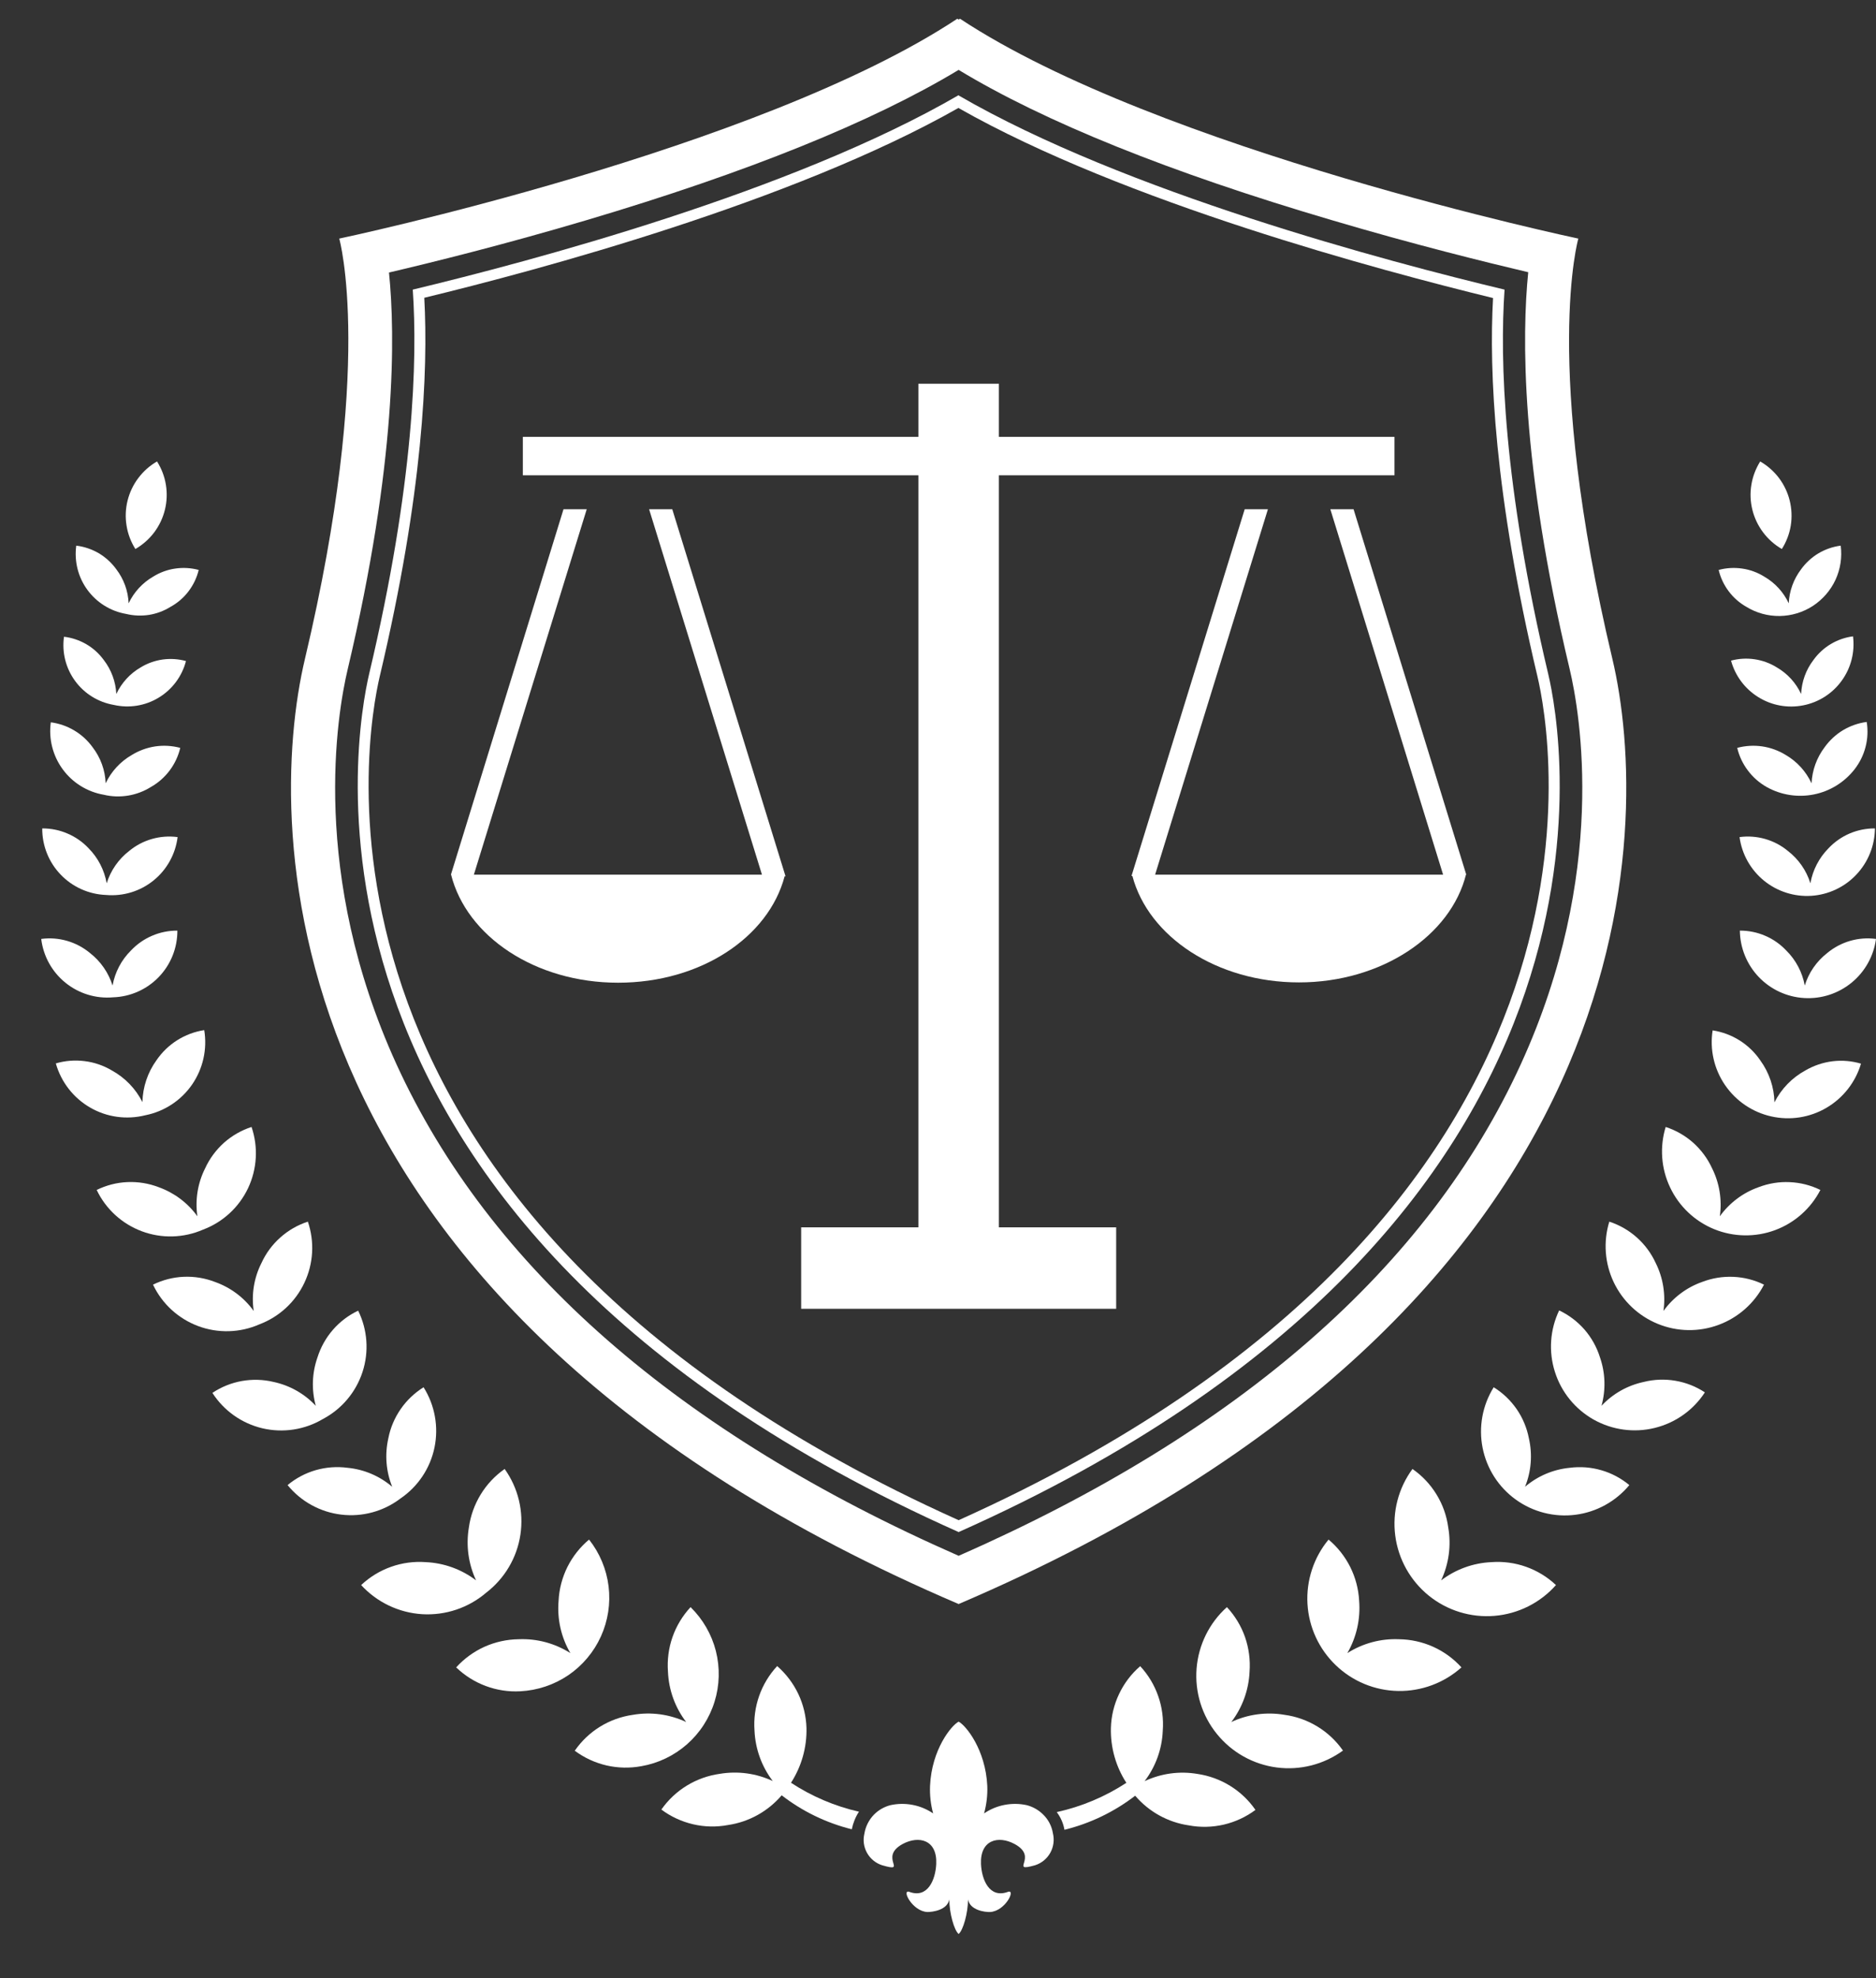 <svg width="37" height="39" viewBox="0 0 37 39" fill="none" xmlns="http://www.w3.org/2000/svg">
<rect x="0" y="0" width="37" height="39" fill="#333333" stroke="none"/>
<path d="M18.907 1.378C20.602 2.404 23.074 3.4 26.255 4.337C27.883 4.82 29.306 5.17 30.141 5.367C30.017 6.598 29.988 9.12 30.957 13.187C31.166 14.066 31.712 17.225 29.997 20.977C28.166 24.985 24.433 28.247 18.907 30.674C13.38 28.247 9.65 24.985 7.817 20.977C6.109 17.232 6.649 14.072 6.858 13.193C7.822 9.126 7.797 6.604 7.672 5.373C8.513 5.176 9.932 4.826 11.56 4.343C14.739 3.4 17.205 2.404 18.907 1.378ZM18.935 0.37L18.907 0.385L18.88 0.37C14.957 2.964 6.691 4.704 6.691 4.704C6.691 4.704 7.395 7.168 6.014 12.992C5.234 16.278 5.201 25.767 18.907 31.625C32.612 25.767 32.579 16.278 31.801 12.992C30.418 7.168 31.129 4.704 31.129 4.704C31.129 4.704 22.862 2.964 18.935 0.37Z" fill="white"/>
<path d="M18.907 2.131C22.18 3.99 27.23 5.334 29.447 5.876C29.367 7.315 29.469 9.737 30.324 13.342C30.577 14.411 32.397 23.909 18.907 29.972C5.416 23.909 7.238 14.406 7.489 13.338C8.345 9.733 8.446 7.31 8.368 5.871C10.583 5.334 15.633 3.986 18.907 2.126M18.907 1.876C15.613 3.787 10.455 5.154 8.141 5.71C8.235 7.083 8.17 9.539 7.279 13.294C7.024 14.389 5.164 24.08 18.907 30.206C32.655 24.08 30.795 14.389 30.536 13.292C29.645 9.538 29.579 7.083 29.674 5.71C27.359 5.156 22.198 3.789 18.907 1.882V1.876Z" fill="white"/>
<path d="M34.445 11.965C34.642 12.086 34.87 12.148 35.102 12.145C35.334 12.141 35.56 12.073 35.754 11.947C35.948 11.82 36.103 11.642 36.201 11.432C36.298 11.222 36.334 10.988 36.304 10.758C36.149 10.778 35.999 10.83 35.864 10.91C35.73 10.991 35.613 11.098 35.522 11.225C35.375 11.419 35.29 11.652 35.279 11.895C35.176 11.675 35.009 11.492 34.798 11.37C34.665 11.287 34.517 11.232 34.361 11.21C34.206 11.187 34.048 11.196 33.897 11.237C33.933 11.39 34.001 11.533 34.095 11.658C34.189 11.783 34.308 11.888 34.445 11.965Z" fill="white"/>
<path d="M3.362 11.965C3.233 12.045 3.089 12.099 2.939 12.123C2.788 12.146 2.635 12.14 2.487 12.104C2.18 12.051 1.907 11.88 1.724 11.63C1.54 11.379 1.462 11.066 1.504 10.758C1.661 10.777 1.812 10.828 1.949 10.908C2.085 10.989 2.202 11.097 2.295 11.225C2.442 11.418 2.527 11.652 2.537 11.895C2.641 11.675 2.809 11.492 3.019 11.37C3.152 11.287 3.3 11.232 3.455 11.21C3.61 11.187 3.768 11.196 3.919 11.237C3.882 11.39 3.813 11.534 3.717 11.66C3.622 11.785 3.501 11.889 3.362 11.965Z" fill="white"/>
<path d="M35.766 13.013C35.618 13.206 35.534 13.44 35.523 13.683C35.421 13.463 35.253 13.279 35.043 13.158C34.91 13.075 34.761 13.021 34.606 12.998C34.45 12.975 34.292 12.984 34.141 13.025C34.223 13.325 34.416 13.583 34.681 13.746C34.945 13.91 35.262 13.967 35.567 13.906C35.872 13.846 36.143 13.672 36.325 13.419C36.507 13.167 36.586 12.855 36.547 12.546C36.392 12.566 36.242 12.618 36.108 12.698C35.973 12.779 35.857 12.886 35.766 13.013Z" fill="white"/>
<path d="M2.047 13.013C2.196 13.206 2.282 13.44 2.294 13.683C2.397 13.463 2.565 13.279 2.775 13.158C2.907 13.077 3.055 13.025 3.208 13.003C3.362 12.982 3.518 12.992 3.668 13.033C3.59 13.334 3.397 13.593 3.131 13.754C2.866 13.916 2.547 13.967 2.244 13.898C1.938 13.845 1.664 13.676 1.481 13.425C1.297 13.174 1.219 12.862 1.262 12.554C1.417 12.572 1.567 12.623 1.702 12.701C1.838 12.78 1.955 12.887 2.047 13.013Z" fill="white"/>
<path d="M35.987 14.732C35.831 14.938 35.741 15.186 35.729 15.444C35.62 15.21 35.443 15.015 35.22 14.885C35.078 14.798 34.92 14.74 34.756 14.716C34.591 14.692 34.424 14.702 34.263 14.745C34.301 14.907 34.373 15.059 34.473 15.191C34.573 15.324 34.699 15.435 34.844 15.517C35.127 15.675 35.457 15.727 35.775 15.663C36.092 15.6 36.376 15.424 36.576 15.169C36.678 15.038 36.753 14.887 36.794 14.726C36.836 14.566 36.843 14.398 36.817 14.234C36.652 14.255 36.493 14.311 36.35 14.396C36.207 14.482 36.084 14.597 35.987 14.732Z" fill="white"/>
<path d="M1.826 14.732C1.984 14.937 2.074 15.185 2.084 15.443C2.195 15.209 2.375 15.014 2.6 14.885C2.741 14.798 2.898 14.741 3.063 14.716C3.227 14.692 3.394 14.702 3.555 14.745C3.517 14.906 3.445 15.059 3.346 15.191C3.246 15.324 3.12 15.435 2.975 15.517C2.838 15.602 2.685 15.66 2.526 15.686C2.366 15.712 2.203 15.707 2.046 15.669C1.721 15.613 1.43 15.432 1.236 15.166C1.041 14.899 0.957 14.568 1.002 14.241C1.166 14.263 1.323 14.317 1.465 14.402C1.607 14.486 1.73 14.599 1.826 14.732Z" fill="white"/>
<path d="M35.706 17.415C35.627 17.161 35.472 16.939 35.262 16.777C35.131 16.668 34.978 16.588 34.814 16.541C34.65 16.494 34.478 16.481 34.309 16.504C34.354 16.84 34.526 17.146 34.788 17.361C35.051 17.576 35.385 17.683 35.723 17.662C36.062 17.64 36.38 17.491 36.612 17.244C36.845 16.998 36.976 16.672 36.979 16.333C36.807 16.332 36.638 16.366 36.48 16.433C36.322 16.501 36.181 16.6 36.063 16.725C35.877 16.913 35.752 17.154 35.706 17.415Z" fill="white"/>
<path d="M2.104 17.415C2.183 17.162 2.338 16.939 2.548 16.777C2.68 16.668 2.832 16.588 2.997 16.541C3.161 16.494 3.333 16.481 3.503 16.504C3.461 16.84 3.291 17.147 3.027 17.36C2.764 17.573 2.428 17.675 2.09 17.645C1.751 17.632 1.43 17.488 1.196 17.243C0.961 16.999 0.831 16.672 0.833 16.333C1.004 16.332 1.174 16.366 1.331 16.434C1.489 16.501 1.631 16.6 1.748 16.725C1.934 16.913 2.058 17.154 2.104 17.415Z" fill="white"/>
<path d="M36.039 18.789C35.828 18.953 35.673 19.177 35.595 19.431C35.547 19.169 35.42 18.928 35.23 18.74C35.113 18.616 34.971 18.516 34.813 18.449C34.656 18.381 34.486 18.347 34.315 18.348C34.319 18.689 34.452 19.015 34.687 19.262C34.922 19.508 35.242 19.657 35.582 19.677C35.922 19.698 36.257 19.589 36.52 19.373C36.783 19.157 36.955 18.849 37 18.512C36.829 18.489 36.656 18.502 36.49 18.55C36.325 18.598 36.171 18.679 36.039 18.789Z" fill="white"/>
<path d="M1.774 18.789C1.985 18.953 2.14 19.177 2.22 19.431C2.267 19.169 2.393 18.928 2.583 18.74C2.7 18.616 2.842 18.516 3 18.449C3.157 18.381 3.327 18.347 3.498 18.348C3.5 18.689 3.368 19.018 3.131 19.263C2.894 19.509 2.571 19.652 2.23 19.663C1.891 19.693 1.553 19.589 1.289 19.374C1.024 19.159 0.854 18.85 0.813 18.512C0.984 18.489 1.157 18.502 1.323 18.55C1.488 18.598 1.642 18.679 1.774 18.789Z" fill="white"/>
<path d="M35.607 21.105C35.344 21.248 35.132 21.467 34.997 21.734C34.991 21.437 34.894 21.149 34.719 20.908C34.612 20.75 34.472 20.615 34.31 20.513C34.148 20.411 33.967 20.344 33.778 20.315C33.719 20.692 33.806 21.076 34.021 21.391C34.236 21.706 34.562 21.928 34.934 22.011C35.306 22.095 35.696 22.034 36.025 21.84C36.353 21.647 36.596 21.336 36.704 20.971C36.522 20.917 36.33 20.901 36.142 20.924C35.953 20.948 35.771 21.009 35.607 21.105Z" fill="white"/>
<path d="M2.206 21.105C2.465 21.247 2.676 21.465 2.809 21.729C2.816 21.432 2.912 21.145 3.086 20.904C3.194 20.746 3.333 20.611 3.495 20.509C3.657 20.407 3.838 20.339 4.028 20.31C4.09 20.686 4.004 21.071 3.787 21.385C3.57 21.698 3.24 21.914 2.867 21.988C2.497 22.081 2.106 22.027 1.777 21.836C1.447 21.645 1.205 21.333 1.101 20.966C1.285 20.912 1.478 20.897 1.668 20.921C1.858 20.944 2.041 21.007 2.206 21.105Z" fill="white"/>
<path d="M34.683 23.407C34.376 23.516 34.11 23.716 33.92 23.98C33.966 23.656 33.913 23.326 33.767 23.034C33.679 22.842 33.552 22.671 33.395 22.53C33.237 22.39 33.052 22.284 32.852 22.219C32.731 22.614 32.762 23.04 32.94 23.413C33.117 23.786 33.427 24.079 33.81 24.235C34.192 24.39 34.619 24.397 35.007 24.254C35.394 24.111 35.714 23.828 35.903 23.461C35.714 23.368 35.508 23.316 35.298 23.307C35.088 23.297 34.879 23.332 34.683 23.407Z" fill="white"/>
<path d="M3.131 23.407C3.437 23.517 3.703 23.716 3.893 23.98C3.846 23.656 3.899 23.326 4.046 23.034C4.134 22.842 4.261 22.671 4.418 22.53C4.576 22.39 4.761 22.284 4.961 22.219C5.096 22.614 5.071 23.047 4.893 23.425C4.714 23.803 4.396 24.096 4.005 24.243C3.622 24.41 3.189 24.422 2.798 24.276C2.406 24.13 2.087 23.838 1.907 23.461C2.096 23.368 2.303 23.315 2.513 23.306C2.724 23.297 2.934 23.331 3.131 23.407Z" fill="white"/>
<path d="M33.57 25.275C33.264 25.383 32.998 25.583 32.808 25.847C32.854 25.523 32.801 25.193 32.655 24.901C32.567 24.709 32.44 24.538 32.283 24.398C32.125 24.257 31.94 24.151 31.74 24.086C31.619 24.481 31.65 24.907 31.827 25.28C32.005 25.653 32.315 25.946 32.698 26.102C33.08 26.258 33.507 26.265 33.895 26.121C34.282 25.978 34.602 25.695 34.791 25.328C34.602 25.235 34.396 25.183 34.186 25.174C33.976 25.165 33.767 25.199 33.57 25.275Z" fill="white"/>
<path d="M4.241 25.275C4.548 25.384 4.814 25.583 5.004 25.847C4.956 25.523 5.009 25.193 5.157 24.901C5.245 24.709 5.371 24.538 5.529 24.398C5.687 24.257 5.871 24.151 6.072 24.086C6.207 24.482 6.182 24.914 6.003 25.292C5.825 25.67 5.507 25.963 5.115 26.111C4.733 26.279 4.3 26.291 3.908 26.145C3.516 25.998 3.197 25.706 3.018 25.328C3.207 25.235 3.413 25.182 3.624 25.173C3.834 25.164 4.045 25.199 4.241 25.275Z" fill="white"/>
<path d="M32.42 27.246C32.1 27.314 31.809 27.478 31.586 27.717C31.673 27.402 31.663 27.068 31.555 26.759C31.492 26.558 31.388 26.372 31.25 26.213C31.111 26.055 30.942 25.926 30.751 25.836C30.57 26.215 30.54 26.647 30.667 27.047C30.793 27.447 31.067 27.783 31.432 27.989C31.798 28.194 32.228 28.253 32.635 28.153C33.042 28.054 33.396 27.803 33.625 27.452C33.45 27.336 33.252 27.258 33.044 27.223C32.837 27.187 32.624 27.195 32.42 27.246Z" fill="white"/>
<path d="M5.395 27.246C5.714 27.314 6.005 27.478 6.228 27.717C6.142 27.403 6.153 27.071 6.261 26.764C6.324 26.563 6.428 26.377 6.566 26.218C6.704 26.059 6.873 25.931 7.064 25.841C7.249 26.217 7.28 26.651 7.15 27.049C7.02 27.448 6.74 27.781 6.369 27.977C6.01 28.19 5.582 28.256 5.175 28.16C4.769 28.064 4.415 27.814 4.189 27.462C4.364 27.345 4.562 27.265 4.769 27.228C4.977 27.191 5.19 27.197 5.395 27.246Z" fill="white"/>
<path d="M30.96 28.939C30.635 28.97 30.327 29.101 30.078 29.313C30.201 29.01 30.227 28.677 30.154 28.358C30.114 28.151 30.032 27.955 29.913 27.782C29.793 27.609 29.639 27.462 29.46 27.351C29.238 27.707 29.16 28.133 29.241 28.545C29.322 28.956 29.556 29.321 29.896 29.566C30.236 29.811 30.656 29.918 31.072 29.865C31.488 29.812 31.867 29.602 32.135 29.28C31.973 29.145 31.785 29.045 31.583 28.987C31.381 28.928 31.169 28.912 30.96 28.939Z" fill="white"/>
<path d="M6.855 28.939C7.18 28.97 7.487 29.101 7.735 29.313C7.613 29.01 7.587 28.677 7.659 28.358C7.699 28.151 7.782 27.956 7.902 27.782C8.021 27.609 8.176 27.462 8.354 27.351C8.577 27.705 8.654 28.131 8.569 28.541C8.484 28.95 8.243 29.31 7.897 29.545C7.564 29.798 7.146 29.912 6.731 29.862C6.316 29.813 5.936 29.604 5.672 29.28C5.835 29.144 6.024 29.044 6.228 28.985C6.431 28.927 6.645 28.911 6.855 28.939Z" fill="white"/>
<path d="M29.415 30.799C29.055 30.815 28.709 30.941 28.423 31.159C28.576 30.833 28.625 30.468 28.563 30.113C28.532 29.882 28.453 29.661 28.331 29.463C28.21 29.265 28.049 29.095 27.858 28.962C27.58 29.34 27.458 29.81 27.518 30.275C27.578 30.74 27.815 31.164 28.179 31.459C28.544 31.754 29.008 31.897 29.476 31.858C29.943 31.819 30.377 31.602 30.688 31.251C30.519 31.091 30.318 30.969 30.099 30.891C29.88 30.813 29.646 30.782 29.415 30.799Z" fill="white"/>
<path d="M8.397 30.799C8.757 30.815 9.104 30.941 9.39 31.159C9.237 30.833 9.188 30.468 9.248 30.113C9.28 29.883 9.36 29.662 9.481 29.464C9.602 29.266 9.763 29.095 9.953 28.962C10.221 29.337 10.332 29.801 10.264 30.257C10.196 30.712 9.953 31.123 9.587 31.403C9.237 31.702 8.784 31.853 8.324 31.825C7.865 31.796 7.434 31.59 7.123 31.251C7.293 31.091 7.493 30.969 7.713 30.891C7.932 30.813 8.165 30.782 8.397 30.799Z" fill="white"/>
<path d="M27.594 32.319C27.234 32.303 26.878 32.399 26.574 32.592C26.754 32.279 26.835 31.92 26.806 31.56C26.794 31.329 26.734 31.102 26.63 30.894C26.526 30.687 26.381 30.503 26.203 30.354C25.91 30.708 25.761 31.16 25.787 31.62C25.813 32.079 26.012 32.511 26.344 32.83C26.675 33.149 27.115 33.331 27.575 33.339C28.035 33.347 28.481 33.181 28.824 32.874C28.668 32.702 28.479 32.564 28.267 32.468C28.055 32.373 27.826 32.322 27.594 32.319Z" fill="white"/>
<path d="M10.228 32.319C10.588 32.303 10.944 32.399 11.249 32.592C11.067 32.28 10.986 31.92 11.017 31.56C11.028 31.329 11.088 31.102 11.191 30.894C11.295 30.687 11.44 30.503 11.618 30.354C11.828 30.62 11.962 30.939 12.003 31.276C12.044 31.612 11.992 31.954 11.852 32.263C11.712 32.572 11.489 32.837 11.209 33.028C10.928 33.218 10.6 33.328 10.261 33.345C10.03 33.358 9.798 33.322 9.58 33.241C9.363 33.16 9.164 33.035 8.997 32.874C9.153 32.702 9.343 32.564 9.554 32.468C9.766 32.373 9.996 32.322 10.228 32.319Z" fill="white"/>
<path d="M25.332 33.809C24.977 33.749 24.611 33.798 24.285 33.951C24.504 33.664 24.629 33.318 24.645 32.958C24.662 32.727 24.631 32.494 24.555 32.275C24.478 32.056 24.356 31.855 24.198 31.686C23.851 31.997 23.637 32.431 23.6 32.896C23.563 33.362 23.706 33.824 24 34.186C24.293 34.549 24.715 34.786 25.178 34.847C25.641 34.908 26.109 34.789 26.487 34.514C26.354 34.323 26.182 34.161 25.983 34.04C25.785 33.919 25.563 33.84 25.332 33.809Z" fill="white"/>
<path d="M12.486 33.809C12.841 33.748 13.206 33.798 13.533 33.951C13.314 33.665 13.189 33.318 13.174 32.958C13.157 32.727 13.187 32.494 13.264 32.275C13.341 32.056 13.462 31.856 13.62 31.686C13.862 31.923 14.035 32.222 14.119 32.551C14.202 32.88 14.194 33.226 14.093 33.55C13.993 33.875 13.805 34.165 13.55 34.39C13.295 34.614 12.984 34.764 12.649 34.822C12.421 34.864 12.187 34.859 11.961 34.807C11.735 34.754 11.522 34.656 11.336 34.517C11.468 34.326 11.638 34.164 11.836 34.042C12.034 33.92 12.256 33.841 12.486 33.809Z" fill="white"/>
<path d="M35.143 10.824C35.232 10.684 35.292 10.527 35.319 10.363C35.345 10.199 35.338 10.031 35.298 9.87C35.258 9.708 35.186 9.557 35.086 9.424C34.986 9.292 34.86 9.181 34.716 9.098C34.628 9.239 34.568 9.396 34.542 9.559C34.515 9.723 34.522 9.891 34.562 10.052C34.602 10.213 34.674 10.364 34.774 10.497C34.874 10.63 34.999 10.741 35.143 10.824Z" fill="white"/>
<path d="M2.67 10.824C2.581 10.683 2.522 10.527 2.496 10.363C2.469 10.199 2.476 10.031 2.516 9.87C2.556 9.709 2.628 9.557 2.728 9.425C2.828 9.292 2.953 9.181 3.097 9.098C3.186 9.239 3.246 9.395 3.272 9.559C3.299 9.723 3.292 9.891 3.252 10.052C3.212 10.214 3.14 10.365 3.04 10.498C2.94 10.63 2.814 10.741 2.67 10.824Z" fill="white"/>
<path d="M23.62 34.975C23.265 34.914 22.901 34.964 22.575 35.117C22.793 34.83 22.919 34.483 22.933 34.123C22.951 33.892 22.92 33.659 22.843 33.44C22.767 33.221 22.646 33.02 22.488 32.85C22.312 33.002 22.17 33.189 22.071 33.399C21.971 33.609 21.916 33.838 21.91 34.07C21.901 34.453 22.007 34.829 22.215 35.15C21.796 35.424 21.331 35.62 20.842 35.727C20.92 35.83 20.972 35.949 20.994 36.076C21.501 35.951 21.976 35.722 22.389 35.404C22.659 35.721 23.035 35.929 23.448 35.989C23.676 36.032 23.91 36.026 24.136 35.974C24.362 35.921 24.575 35.823 24.761 35.684C24.63 35.494 24.461 35.333 24.264 35.211C24.068 35.089 23.849 35.009 23.62 34.975Z" fill="white"/>
<path d="M16.941 35.719C16.464 35.611 16.01 35.417 15.601 35.149C15.808 34.827 15.915 34.451 15.906 34.069C15.899 33.836 15.844 33.608 15.745 33.398C15.645 33.188 15.503 33.001 15.328 32.848C15.17 33.018 15.049 33.219 14.972 33.438C14.895 33.658 14.864 33.89 14.881 34.122C14.897 34.482 15.023 34.829 15.241 35.115C14.915 34.962 14.55 34.913 14.194 34.973C13.965 35.005 13.744 35.084 13.546 35.205C13.348 35.326 13.177 35.487 13.044 35.677C13.23 35.816 13.443 35.914 13.669 35.967C13.895 36.02 14.13 36.025 14.358 35.982C14.77 35.922 15.146 35.713 15.417 35.396C15.826 35.713 16.297 35.941 16.8 36.066C16.825 35.942 16.872 35.825 16.941 35.719Z" fill="white"/>
<path d="M20.766 36.144C20.743 36.002 20.675 35.872 20.572 35.773C20.483 35.685 20.373 35.623 20.253 35.591C20.109 35.559 19.959 35.557 19.814 35.585C19.669 35.612 19.531 35.67 19.409 35.753C19.457 35.577 19.479 35.394 19.472 35.211C19.438 34.493 19.049 34.017 18.907 33.944C18.764 34.017 18.375 34.493 18.343 35.211C18.336 35.394 18.356 35.577 18.404 35.753C18.282 35.67 18.144 35.612 17.999 35.585C17.854 35.557 17.704 35.559 17.56 35.591C17.437 35.623 17.326 35.687 17.237 35.777C17.137 35.88 17.071 36.011 17.048 36.153C17.017 36.282 17.036 36.417 17.101 36.533C17.166 36.648 17.272 36.735 17.398 36.775C17.925 36.928 17.318 36.623 17.801 36.357C18.125 36.182 18.488 36.275 18.465 36.751C18.451 37.056 18.3 37.434 17.936 37.3C17.772 37.24 17.99 37.684 18.291 37.697C18.395 37.697 18.683 37.66 18.723 37.449C18.723 37.716 18.819 38.06 18.907 38.13C18.996 38.057 19.092 37.716 19.092 37.449C19.13 37.66 19.418 37.7 19.524 37.697C19.829 37.684 20.042 37.239 19.878 37.3C19.513 37.434 19.362 37.059 19.348 36.751C19.327 36.275 19.69 36.182 20.012 36.357C20.497 36.62 19.89 36.922 20.415 36.775C20.543 36.734 20.65 36.646 20.715 36.529C20.78 36.411 20.798 36.274 20.766 36.144Z" fill="white"/>
<path d="M19.701 9.371H27.503V8.613H19.701V7.566H18.113V8.613H10.312V9.371H18.113V24.198H15.801V25.804H22.014V24.198H19.701V9.371Z" fill="white"/>
<path d="M28.902 17.245H28.919L26.696 10.04H26.238L28.462 17.245H22.782L25.007 10.04H24.549L22.316 17.271H22.334C22.651 18.469 24 19.369 25.62 19.369C27.241 19.369 28.615 18.453 28.916 17.233L28.902 17.245Z" fill="white"/>
<path d="M13.259 10.04H12.802L15.028 17.245H9.346L11.572 10.04H11.114L8.895 17.239C9.2 18.46 10.554 19.375 12.19 19.375C13.825 19.375 15.159 18.475 15.475 17.277H15.493L13.259 10.04Z" fill="white"/>
</svg>
